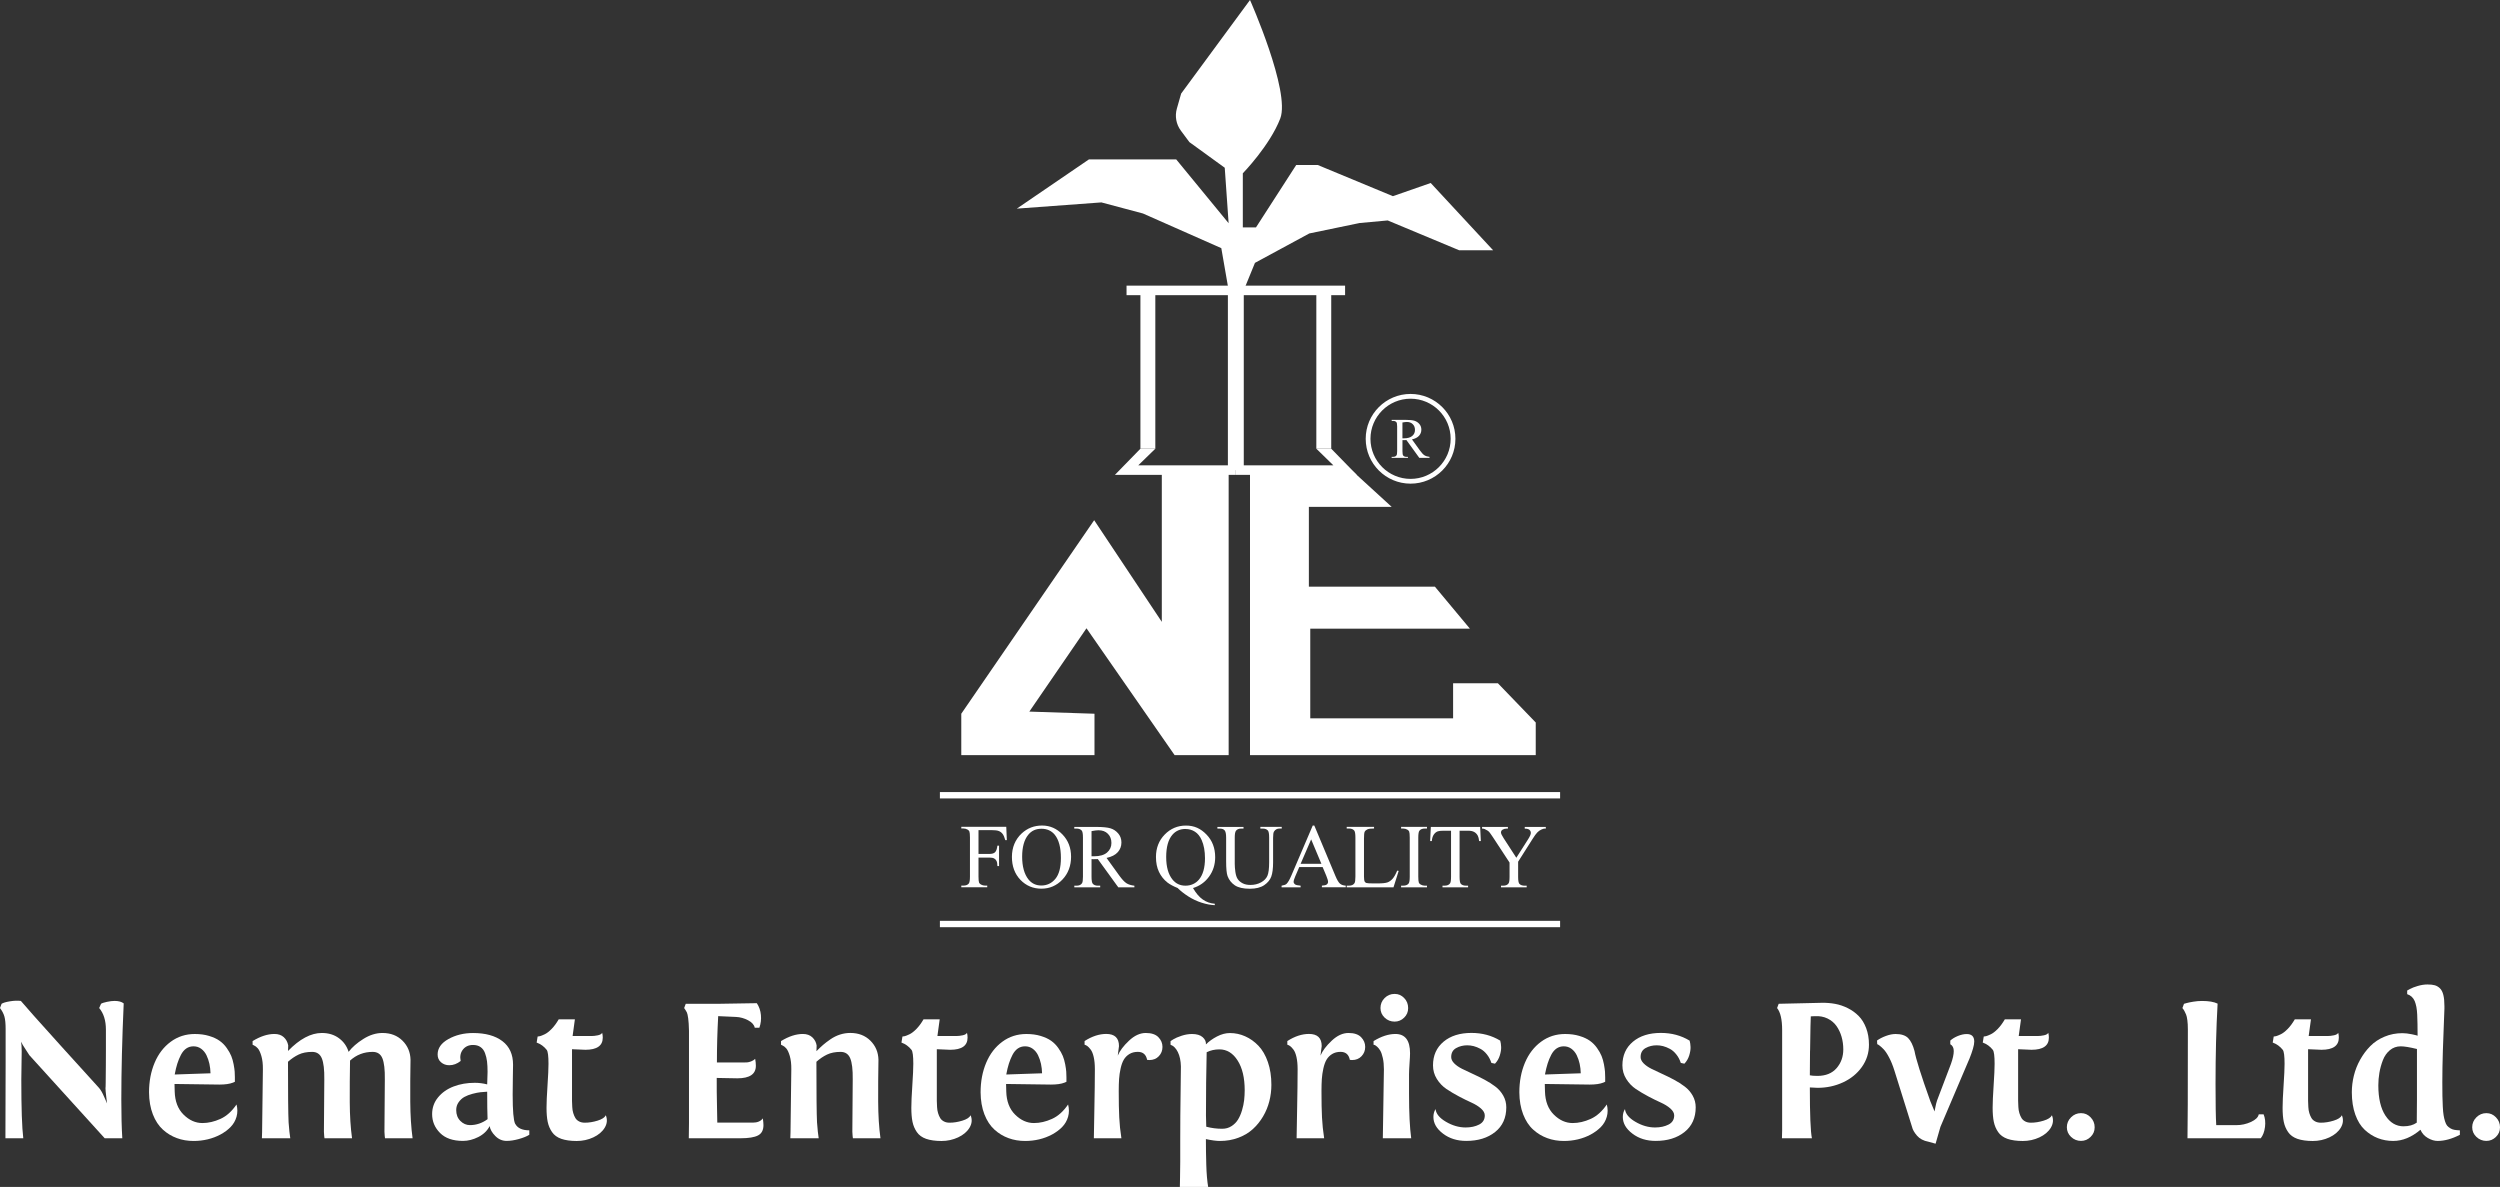 <svg xmlns:xlink="http://www.w3.org/1999/xlink" xmlns="http://www.w3.org/2000/svg" id="Layer_2" viewBox="0 0 786.92 373.6" width="786.92"  height="373.6" ><rect x="0" y="0" width="786.92" height="373.6" fill="#333333" stroke="none"/><defs><style>.cls-1{fill:#fff;stroke-width:0px;}</style></defs><g id="Layer_1-2"><path class="cls-1" d="m33.2,342.42v.03s0,0,.02-.05.02-.21.03-.48c.01-.27.02-.64.02-1.1s0-1.17.02-2.1c.01-.93.02-2.02.03-3.27.01-1.25.02-2.84.02-4.79v-6.54c0-2.88-.71-5.16-2.12-6.82l.59-1.34c.31-.21.93-.41,1.87-.61.93-.2,1.73-.29,2.4-.29,1.24,0,2.2.26,2.86.78-.5,11.29-.75,21.38-.75,30.28,0,4.79.1,8.85.31,12.17h-5.54l-23.71-26.14-1.15-1.77c-.79-1.18-1.28-2.01-1.46-2.49.12.73.19,1.76.19,3.11,0,1.04-.02,2.52-.06,4.45-.04,1.93-.06,3.42-.06,4.48,0,8.9.21,15.02.62,18.36H1.71v-1.03c.04-5.52.06-13.1.06-22.75v-10.64c0-1.66-.12-2.95-.37-3.86-.25-.91-.72-1.81-1.4-2.71l.5-1.34c.48-.31,1.36-.57,2.65-.78,1.29-.21,2.43-.25,3.42-.12,1.31,1.58,5.49,6.27,12.54,14.08,7.05,7.81,11.05,12.21,11.98,13.21.56.6,1.13,1.58,1.71,2.93l.9,2.05-.25-2.05c-.17-1.35-.25-2.3-.25-2.86Z"/><path class="cls-1" d="m73.91,340.52l-.56.25c-1.06.42-2.49.62-4.29.62l-14.13-.19c.04.48.06,1.27.06,2.37.08,3.09,1.01,5.52,2.79,7.28,1.77,1.76,3.75,2.65,5.93,2.65,1.87,0,3.76-.44,5.68-1.31,1.92-.87,3.6-2.39,5.06-4.54.35,1.35.35,2.64,0,3.87-.35,1.23-.97,2.3-1.85,3.21s-1.94,1.69-3.19,2.37c-1.25.67-2.59,1.18-4.05,1.53-1.45.34-2.92.51-4.39.51-1.89,0-3.65-.29-5.27-.89-1.63-.59-3.11-1.48-4.43-2.68s-2.38-2.8-3.16-4.81c-.78-2.01-1.18-4.33-1.2-6.94,0-3.42.59-6.52,1.76-9.3,1.17-2.78,2.86-4.98,5.07-6.61,2.21-1.63,4.73-2.44,7.58-2.44,1.66,0,3.16.2,4.5.61,1.34.41,2.44.91,3.3,1.53.86.61,1.61,1.36,2.24,2.26.63.89,1.11,1.73,1.43,2.52.32.79.57,1.67.75,2.63s.29,1.73.33,2.3c.04.57.06,1.16.06,1.76v1.46Zm-13.01-11.17c-.85,0-1.61.23-2.27.68-.66.46-1.22,1.13-1.68,2.01-.46.88-.83,1.8-1.14,2.77s-.58,2.1-.82,3.41c1.22-.02,3.07-.08,5.54-.19,2.47-.1,4.38-.17,5.73-.19-.02-1.02-.14-2.01-.34-2.97-.21-.96-.52-1.87-.93-2.72-.42-.85-.98-1.53-1.68-2.04-.71-.51-1.5-.76-2.4-.76Z"/><path class="cls-1" d="m110.79,358.29h-8.65l-.09-.68c-.06-.46-.09-.91-.09-1.37,0-1.66.02-4.4.06-8.23.04-3.83.06-6.58.06-8.26.04-3.05-.22-5.25-.78-6.61-.56-1.36-1.58-2.04-3.05-2.04-1.66,0-3.08.28-4.25.84-1.17.56-2.29,1.32-3.35,2.27,0,10.1.06,16.45.19,19.05.17,2.26.34,3.94.53,5.04h-8.93l.06-1.96.25-19.76c.02-1.64-.14-3.03-.48-4.19-.34-1.15-.72-1.95-1.12-2.4-.4-.45-.78-.74-1.14-.89l-.5-.25v-1.15c2.43-1.49,4.72-2.24,6.88-2.24,1.22,0,2.2.34,2.93,1.01.73.67,1.19,1.53,1.4,2.57l-.06,1.77c3.67-3.78,7.22-5.66,10.64-5.66,2.12,0,3.92.55,5.4,1.65,1.48,1.1,2.49,2.53,3.03,4.29,1.1-1.45,2.65-2.81,4.64-4.06,1.99-1.25,3.99-1.88,6.01-1.88,2.59,0,4.7.81,6.32,2.43s2.46,3.61,2.52,5.97c-.08,4.48-.11,8.88-.08,13.21.03,4.33.27,8.17.73,11.53h-8.68l-.09-.68c-.06-.46-.09-.91-.09-1.37,0-1.66.02-4.4.06-8.23.04-3.83.06-6.58.06-8.26.04-3.05-.21-5.25-.76-6.61-.55-1.36-1.57-2.04-3.06-2.04-2.74,0-5.11.91-7.13,2.74-.08,4.4-.11,8.74-.09,13.02.02,4.28.26,8.1.72,11.44Z"/><path class="cls-1" d="m162.16,353.71c.73,1.39,2.21,2.08,4.45,2.08v1.4c-.79.5-1.89.94-3.3,1.34-1.41.39-2.69.59-3.83.59-1.37,0-2.57-.52-3.59-1.56s-1.61-2.07-1.76-3.11c-.75,1.47-1.94,2.62-3.56,3.44-1.63.82-3.24,1.23-4.84,1.23-3.15,0-5.56-.83-7.22-2.5-1.66-1.67-2.49-3.65-2.49-5.93,0-2.01.63-3.78,1.88-5.29,1.25-1.51,2.89-2.66,4.9-3.42,2.01-.77,4.23-1.15,6.66-1.15,1.31,0,2.6.17,3.89.5.08-1.78.12-3.1.12-3.95,0-1.27-.06-2.36-.17-3.28-.11-.92-.33-1.8-.64-2.63-.31-.83-.78-1.46-1.42-1.9-.63-.44-1.42-.65-2.35-.65-1.37,0-2.43.49-3.19,1.46-.76.98-.99,2.17-.7,3.58-1.12.89-2.31,1.34-3.58,1.34-1.02,0-1.88-.31-2.6-.93-.72-.62-1.07-1.44-1.07-2.46,0-1.97,1.13-3.59,3.39-4.85,2.26-1.26,4.84-1.9,7.75-1.9,3.92,0,7,.85,9.24,2.55,2.24,1.7,3.36,4.17,3.36,7.41,0,.62-.02,1.89-.06,3.8-.04,1.91-.06,3.79-.06,5.63,0,5.04.26,8.1.78,9.18Zm-8.81-10.08c-.73.04-1.43.1-2.12.17-.68.07-1.52.24-2.51.5-.99.26-1.83.59-2.54.98-.71.39-1.31.95-1.82,1.67-.51.72-.76,1.54-.76,2.47,0,1.41.44,2.55,1.31,3.42.87.87,1.88,1.31,3.02,1.31,1.99,0,3.84-.62,5.54-1.87-.08-1.91-.12-4.79-.12-8.65Z"/><path class="cls-1" d="m180.96,320.82l-.72,5.29h5.94c.62,0,1.29-.08,2.01-.23s1.17-.42,1.35-.79c.12.44.19.94.19,1.52,0,2.55-1.83,3.83-5.48,3.83-.33,0-1.02-.03-2.07-.09-1.05-.06-1.76-.09-2.13-.09v14.35c-.02.6-.02,1.23,0,1.9.02.66.05,1.32.08,1.98s.13,1.28.31,1.87c.18.59.4,1.11.67,1.56.27.45.66.8,1.17,1.07.51.27,1.1.4,1.79.4,1.29,0,2.62-.21,4.01-.64,1.39-.42,2.26-.99,2.61-1.7.54,1.33.43,2.63-.34,3.91-.77,1.28-1.97,2.29-3.59,3.05-1.63.76-3.38,1.14-5.24,1.14s-3.56-.23-4.84-.68-2.25-1.16-2.91-2.12c-.66-.95-1.12-2.03-1.37-3.22-.25-1.19-.37-2.67-.37-4.43,0-1.58.1-3.92.31-7.03.21-3.11.31-5.38.31-6.81,0-2.45-.19-3.91-.56-4.39-.85-1.08-1.91-1.85-3.17-2.3l.31-1.9c.19,0,.44-.04.75-.12.31-.08.79-.27,1.45-.58.65-.3,1.38-.86,2.18-1.67.8-.81,1.55-1.83,2.26-3.05h5.1Z"/><path class="cls-1" d="m233.12,358.29h-16.31l.06-4.67v-29.16c-.04-1.72-.12-3.03-.25-3.92-.12-.89-.26-1.5-.4-1.82s-.44-.79-.87-1.42l.5-1.34h10.64l11.73-.19c.73,1.08,1.16,2.32,1.29,3.72s-.03,2.73-.48,4h-1.46c-.19-.91-.88-1.69-2.08-2.33-1.2-.64-2.48-1-3.83-1.06l-5.6-.25c-.27,4.9-.4,9.76-.4,14.59h7.97c.64,0,1.14,0,1.49-.03.35-.02.78-.12,1.29-.31.51-.19.94-.46,1.29-.81.15.79.22,1.51.22,2.18,0,2.63-1.94,3.95-5.82,3.95-.79,0-1.91-.02-3.36-.06-1.45-.04-2.5-.06-3.14-.06-.02,2.76.01,5.79.09,9.09l.09,4.98h11.17c1.45,0,2.51-.45,3.17-1.34.12.89.19,1.6.19,2.12,0,1.58-.57,2.66-1.71,3.25-1.14.59-2.97.89-5.48.89Z"/><path class="cls-1" d="m277.12,358.29h-8.65l-.09-.68c-.06-.46-.09-.91-.09-1.37,0-1.66.02-4.4.06-8.23.04-3.83.06-6.58.06-8.26.04-3.05-.22-5.25-.78-6.61-.56-1.36-1.58-2.04-3.05-2.04-1.66,0-3.08.28-4.25.84-1.17.56-2.29,1.32-3.35,2.27,0,10.1.06,16.45.19,19.05.17,2.26.34,3.94.53,5.04h-8.93l.06-1.96.25-19.76c.02-1.64-.14-3.03-.48-4.19-.34-1.15-.72-1.95-1.12-2.4-.4-.45-.78-.74-1.14-.89l-.5-.25v-1.15c2.43-1.49,4.72-2.24,6.88-2.24,1.24,0,2.24.36,2.99,1.07.75.72,1.19,1.57,1.34,2.57l-.06,1.77c.75-.75,1.44-1.4,2.07-1.95.63-.55,1.42-1.15,2.35-1.79.93-.64,1.93-1.14,2.99-1.48,1.06-.34,2.14-.51,3.24-.51,2.59,0,4.7.81,6.33,2.43,1.63,1.62,2.47,3.61,2.54,5.97-.08,4.48-.11,8.88-.09,13.21.02,4.33.26,8.17.72,11.53Z"/><path class="cls-1" d="m295.79,320.82l-.72,5.29h5.94c.62,0,1.29-.08,2.01-.23s1.17-.42,1.35-.79c.12.44.19.94.19,1.52,0,2.55-1.83,3.83-5.48,3.83-.33,0-1.02-.03-2.07-.09-1.05-.06-1.76-.09-2.13-.09v14.35c-.02.6-.02,1.23,0,1.9.02.66.05,1.32.08,1.98s.13,1.28.31,1.87c.18.59.4,1.11.67,1.56.27.45.66.8,1.17,1.07.51.27,1.1.4,1.79.4,1.29,0,2.62-.21,4.01-.64,1.39-.42,2.26-.99,2.61-1.7.54,1.33.43,2.63-.34,3.91-.77,1.28-1.97,2.29-3.59,3.05-1.63.76-3.38,1.14-5.24,1.14s-3.56-.23-4.84-.68-2.25-1.16-2.91-2.12c-.66-.95-1.12-2.03-1.37-3.22-.25-1.19-.37-2.67-.37-4.43,0-1.58.1-3.92.31-7.03.21-3.11.31-5.38.31-6.81,0-2.45-.19-3.91-.56-4.39-.85-1.08-1.91-1.85-3.17-2.3l.31-1.9c.19,0,.44-.04.75-.12.31-.08.79-.27,1.45-.58.65-.3,1.38-.86,2.18-1.67.8-.81,1.55-1.83,2.26-3.05h5.1Z"/><path class="cls-1" d="m335.66,340.52l-.56.25c-1.06.42-2.49.62-4.29.62l-14.13-.19c.04.48.06,1.27.06,2.37.08,3.09,1.01,5.52,2.79,7.28,1.77,1.76,3.75,2.65,5.93,2.65,1.87,0,3.76-.44,5.68-1.31,1.92-.87,3.6-2.39,5.06-4.54.35,1.35.35,2.64,0,3.87-.35,1.23-.97,2.3-1.85,3.21s-1.94,1.69-3.19,2.37c-1.25.67-2.59,1.18-4.05,1.53-1.45.34-2.92.51-4.39.51-1.89,0-3.65-.29-5.27-.89-1.63-.59-3.11-1.48-4.43-2.68s-2.38-2.8-3.16-4.81c-.78-2.01-1.18-4.33-1.2-6.94,0-3.42.59-6.52,1.76-9.3,1.17-2.78,2.86-4.98,5.07-6.61,2.21-1.63,4.73-2.44,7.58-2.44,1.66,0,3.16.2,4.5.61,1.34.41,2.44.91,3.3,1.53.86.61,1.61,1.36,2.24,2.26.63.89,1.11,1.73,1.43,2.52.32.79.57,1.67.75,2.63s.29,1.73.33,2.3c.04.57.06,1.16.06,1.76v1.46Zm-13.01-11.17c-.85,0-1.61.23-2.27.68-.66.46-1.22,1.13-1.68,2.01-.46.88-.83,1.8-1.14,2.77s-.58,2.1-.82,3.41c1.22-.02,3.07-.08,5.54-.19,2.47-.1,4.38-.17,5.73-.19-.02-1.02-.14-2.01-.34-2.97-.21-.96-.52-1.87-.93-2.72-.42-.85-.98-1.53-1.68-2.04-.71-.51-1.5-.76-2.4-.76Z"/><path class="cls-1" d="m352.99,358.29h-8.68c0-.85.05-3.85.16-9.01.1-5.16.16-9.39.16-12.71,0-1.49-.12-2.77-.36-3.83-.24-1.06-.56-1.85-.96-2.37-.4-.52-.75-.88-1.03-1.09-.28-.21-.58-.35-.89-.44v-1.15c2.32-1.49,4.6-2.24,6.82-2.24,2.68,0,4.01,1.28,4.01,3.83,0,.06-.05.47-.16,1.23-.1.76-.18,1.34-.22,1.76.62-1.49,1.79-3.05,3.52-4.68,1.72-1.63,3.49-2.44,5.29-2.44s3.11.44,3.97,1.32c.86.88,1.29,1.9,1.29,3.06s-.38,2.12-1.15,2.93c-.77.81-1.76,1.21-2.99,1.21-.06,0-.17-.01-.33-.03-.16-.02-.28-.03-.36-.03-.33-1.68-1.31-2.52-2.93-2.52-1.02,0-1.9.23-2.65.68-.75.46-1.33,1.05-1.76,1.77-.43.73-.76,1.66-1.01,2.79-.25,1.13-.41,2.23-.48,3.3-.07,1.07-.11,2.32-.11,3.75,0,3.44.05,6.22.16,8.34.1,2.12.33,4.31.68,6.57Z"/><path class="cls-1" d="m380.31,373.6h-8.93c0-.08.02-1.07.06-2.97.04-1.9.06-3.52.06-4.87v-6.69c0-5.29.04-10.51.12-15.65l.09-7.75c-.04-1.78-.36-3.29-.96-4.51-.6-1.22-1.37-1.99-2.3-2.3v-1.15l.87-.56c.6-.37,1.46-.75,2.58-1.12,1.12-.37,2.22-.56,3.3-.56,1.49,0,2.61.33,3.36,1,.75.66,1.09,1.42,1.03,2.27.95-.95,2.12-1.79,3.49-2.5s2.72-1.07,4.05-1.07c1.68,0,3.29.34,4.82,1.03,1.54.68,2.93,1.68,4.17,2.97,1.24,1.3,2.24,3.01,2.97,5.13.74,2.13,1.1,4.52,1.1,7.17,0,1.74-.21,3.46-.64,5.15-.43,1.69-1.08,3.29-1.98,4.81s-1.97,2.84-3.22,3.98c-1.26,1.14-2.77,2.05-4.56,2.72s-3.71,1.01-5.79,1.01c-1.14,0-2.61-.2-4.42-.59,0,2.59.04,5.29.12,8.08.08,2.79.28,5.12.59,6.99Zm3.52-43.29c-1.47,0-2.81.3-4.01.9-.15,6.1-.22,12.73-.22,19.89l.09,3.55c1.64.44,3.31.65,5.01.65,1.1,0,2.08-.27,2.94-.83.86-.55,1.54-1.24,2.05-2.07.51-.83.93-1.8,1.26-2.92.33-1.12.56-2.19.67-3.21.11-1.02.17-2.04.17-3.08,0-3.92-.74-7.05-2.23-9.38-1.48-2.33-3.4-3.5-5.74-3.5Z"/><path class="cls-1" d="m416.81,358.29h-8.68c0-.85.05-3.85.16-9.01.1-5.16.16-9.39.16-12.71,0-1.49-.12-2.77-.36-3.83-.24-1.06-.56-1.85-.96-2.37s-.75-.88-1.03-1.09c-.28-.21-.58-.35-.89-.44v-1.15c2.32-1.49,4.6-2.24,6.81-2.24,2.68,0,4.01,1.28,4.01,3.83,0,.06-.05.47-.16,1.23-.1.76-.18,1.34-.22,1.76.62-1.49,1.79-3.05,3.52-4.68s3.49-2.44,5.29-2.44,3.11.44,3.97,1.32c.86.88,1.29,1.9,1.29,3.06s-.38,2.12-1.15,2.93c-.77.81-1.76,1.21-2.99,1.21-.06,0-.17-.01-.33-.03s-.28-.03-.36-.03c-.33-1.68-1.31-2.52-2.93-2.52-1.02,0-1.9.23-2.64.68-.75.46-1.33,1.05-1.76,1.77-.43.73-.76,1.66-1.01,2.79-.25,1.13-.41,2.23-.48,3.3-.07,1.07-.11,2.32-.11,3.75,0,3.44.05,6.22.16,8.34s.33,4.31.68,6.57Z"/><path class="cls-1" d="m443.52,344.41c0,5.93.23,10.56.68,13.88h-8.93l.34-21.72c0-1.33-.11-2.5-.34-3.53-.23-1.03-.49-1.79-.78-2.29-.29-.5-.61-.91-.96-1.23-.35-.32-.62-.51-.81-.58s-.31-.09-.37-.09v-1.15c2.43-1.49,4.72-2.24,6.88-2.24,3.07,0,4.61,2.02,4.61,6.07,0,.62-.05,1.68-.16,3.16-.1,1.48-.16,2.64-.16,3.47v6.26Zm-8.99-27.11c0-1.25.44-2.3,1.31-3.16.87-.86,1.92-1.29,3.14-1.29s2.16.43,3,1.29c.84.86,1.26,1.91,1.26,3.16s-.42,2.19-1.26,3.02c-.84.83-1.84,1.25-3,1.25-1.22,0-2.27-.42-3.14-1.25-.87-.83-1.31-1.84-1.31-3.02Z"/><path class="cls-1" d="m470.59,334.82l-1.15-.25c-.33-1.02-.8-1.91-1.42-2.68-.61-.77-1.28-1.35-2.01-1.74-.73-.39-1.44-.68-2.13-.86-.7-.18-1.38-.26-2.04-.26-1.29,0-2.45.29-3.49.87s-1.56,1.52-1.56,2.83c0,.68.32,1.34.95,1.98s1.46,1.21,2.49,1.73c1.03.52,2.15,1.05,3.38,1.6,1.22.55,2.45,1.16,3.69,1.82s2.37,1.38,3.39,2.16c1.03.78,1.86,1.73,2.49,2.85.63,1.12.95,2.34.95,3.67,0,3.32-1.17,5.91-3.52,7.78-2.34,1.87-5.37,2.8-9.09,2.8-2.86,0-5.3-.76-7.31-2.29-2.01-1.52-3.02-3.27-3.02-5.24,0-.95.23-1.78.68-2.49.14,1.47,1.23,2.81,3.27,4,2.03,1.19,4.1,1.79,6.19,1.79,1.66,0,3.08-.31,4.26-.92,1.18-.61,1.77-1.57,1.77-2.88,0-.75-.41-1.47-1.21-2.18-.81-.71-1.82-1.33-3.02-1.87-1.2-.54-2.51-1.18-3.92-1.93-1.41-.75-2.72-1.53-3.92-2.33-1.2-.81-2.21-1.86-3.02-3.16-.81-1.3-1.21-2.72-1.21-4.28,0-3.11,1.11-5.59,3.31-7.44,2.21-1.85,5.14-2.77,8.79-2.77,3.38,0,6.4.81,9.06,2.43.17.58.26,1.25.29,2.01.03.76-.11,1.64-.42,2.65-.31,1.01-.82,1.87-1.52,2.6Z"/><path class="cls-1" d="m505.23,340.52l-.56.25c-1.06.42-2.49.62-4.29.62l-14.13-.19c.04.48.06,1.27.06,2.37.08,3.09,1.01,5.52,2.79,7.28,1.77,1.76,3.75,2.65,5.93,2.65,1.87,0,3.76-.44,5.68-1.31s3.6-2.39,5.06-4.54c.35,1.35.35,2.64,0,3.87-.35,1.23-.97,2.3-1.85,3.21-.88.9-1.95,1.69-3.19,2.37-1.24.67-2.59,1.18-4.04,1.53-1.45.34-2.92.51-4.39.51-1.89,0-3.65-.29-5.27-.89-1.63-.59-3.11-1.48-4.43-2.68-1.33-1.19-2.38-2.8-3.16-4.81-.78-2.01-1.18-4.33-1.2-6.94,0-3.42.59-6.52,1.76-9.3,1.17-2.78,2.86-4.98,5.07-6.61,2.21-1.63,4.73-2.44,7.58-2.44,1.66,0,3.16.2,4.5.61,1.34.41,2.44.91,3.3,1.53.86.61,1.61,1.36,2.24,2.26.63.89,1.11,1.73,1.43,2.52.32.79.57,1.67.75,2.63.18.96.28,1.73.33,2.3.04.57.06,1.16.06,1.76v1.46Zm-13.01-11.17c-.85,0-1.61.23-2.27.68-.66.46-1.22,1.13-1.68,2.01-.46.88-.84,1.8-1.14,2.77-.3.96-.58,2.1-.83,3.41,1.22-.02,3.07-.08,5.54-.19,2.47-.1,4.38-.17,5.73-.19-.02-1.02-.14-2.01-.34-2.97-.21-.96-.52-1.87-.93-2.72-.42-.85-.98-1.53-1.68-2.04-.71-.51-1.5-.76-2.4-.76Z"/><path class="cls-1" d="m530.21,334.82l-1.15-.25c-.33-1.02-.8-1.91-1.42-2.68-.61-.77-1.28-1.35-2.01-1.74-.73-.39-1.44-.68-2.13-.86-.7-.18-1.38-.26-2.04-.26-1.29,0-2.45.29-3.49.87s-1.56,1.52-1.56,2.83c0,.68.32,1.34.95,1.98s1.46,1.21,2.49,1.73c1.03.52,2.15,1.05,3.38,1.6,1.22.55,2.45,1.16,3.69,1.82s2.37,1.38,3.39,2.16c1.03.78,1.86,1.73,2.49,2.85.63,1.12.95,2.34.95,3.67,0,3.32-1.17,5.91-3.52,7.78-2.34,1.87-5.37,2.8-9.09,2.8-2.86,0-5.3-.76-7.31-2.29-2.01-1.52-3.02-3.27-3.02-5.24,0-.95.23-1.78.68-2.49.14,1.47,1.23,2.81,3.27,4,2.03,1.19,4.1,1.79,6.19,1.79,1.66,0,3.08-.31,4.26-.92,1.18-.61,1.77-1.57,1.77-2.88,0-.75-.41-1.47-1.21-2.18-.81-.71-1.82-1.33-3.02-1.87-1.2-.54-2.51-1.18-3.92-1.93-1.41-.75-2.72-1.53-3.92-2.33-1.2-.81-2.21-1.86-3.02-3.16-.81-1.3-1.21-2.72-1.21-4.28,0-3.11,1.1-5.59,3.31-7.44,2.21-1.85,5.14-2.77,8.79-2.77,3.38,0,6.4.81,9.06,2.43.17.58.26,1.25.29,2.01.03.76-.11,1.64-.42,2.65-.31,1.01-.82,1.87-1.52,2.6Z"/><path class="cls-1" d="m570.33,358.29h-9.43l.06-2.49v-31.56c0-3.32-.53-5.63-1.59-6.94l.5-1.34,13.63-.31c1.43-.02,2.82.09,4.17.34,1.35.25,2.67.7,3.97,1.35,1.3.65,2.43,1.47,3.41,2.46s1.76,2.25,2.35,3.8c.59,1.55.89,3.29.89,5.24,0,2.59-.75,4.93-2.24,7.02s-3.48,3.7-5.94,4.84c-2.47,1.14-5.13,1.71-8,1.71-.5,0-1.31-.04-2.43-.12,0,8.55.22,13.88.65,16Zm-.59-27.6l-.06,7.78c.52.12,1.31.19,2.37.19,2.61,0,4.63-.81,6.04-2.43s2.12-3.59,2.12-5.91c0-1.39-.18-2.71-.54-3.97-.36-1.25-.9-2.39-1.6-3.39s-1.65-1.79-2.83-2.37c-1.18-.57-2.51-.81-3.98-.73l-1.28.06c-.06.64-.13,4.23-.22,10.77Z"/><path class="cls-1" d="m619.84,333.42l-9.06,21.29-1.52,5.29-2.24-.62c-1.56-.29-2.76-.93-3.61-1.91-.85-.99-1.37-1.9-1.56-2.75l-5.54-17.71c-.5-1.6-1.06-2.99-1.7-4.19-.63-1.19-1.22-2.06-1.76-2.6-.54-.54-.96-.92-1.28-1.15-.31-.23-.54-.36-.68-.4l-.06-1.15c.75-.54,1.67-1.02,2.77-1.43,1.1-.41,2.13-.62,3.08-.62,1.78,0,3.1.43,3.94,1.28.84.85,1.51,2.21,2.01,4.08.42,2.41,2.07,7.68,4.98,15.81.02.06.24.58.65,1.56.42.98.64,1.53.68,1.65l.25-1.31c.17-.89.35-1.63.56-2.21l4.36-11.48c.58-1.64.87-2.98.87-4.01s-.36-1.73-1.09-2.15v-1.15c.6-.56,1.4-1.04,2.38-1.45.99-.4,1.91-.61,2.79-.61,1.58,0,2.37.79,2.37,2.37,0,1.1-.53,2.97-1.59,5.6Z"/><path class="cls-1" d="m636.15,320.82l-.72,5.29h5.94c.62,0,1.29-.08,2.01-.23s1.17-.42,1.35-.79c.12.44.19.94.19,1.52,0,2.55-1.83,3.83-5.48,3.83-.33,0-1.02-.03-2.07-.09-1.05-.06-1.76-.09-2.13-.09v14.35c-.02.6-.02,1.23,0,1.9.02.66.05,1.32.08,1.98.03.65.13,1.28.31,1.87.18.59.4,1.11.67,1.56.27.45.66.8,1.17,1.07s1.11.4,1.79.4c1.29,0,2.62-.21,4.01-.64,1.39-.42,2.26-.99,2.61-1.7.54,1.33.42,2.63-.34,3.91-.77,1.28-1.97,2.29-3.59,3.05-1.63.76-3.38,1.14-5.24,1.14s-3.56-.23-4.84-.68c-1.28-.46-2.25-1.16-2.91-2.12-.66-.95-1.12-2.03-1.37-3.22-.25-1.19-.37-2.67-.37-4.43,0-1.58.1-3.92.31-7.03.21-3.11.31-5.38.31-6.81,0-2.45-.19-3.91-.56-4.39-.85-1.08-1.91-1.85-3.17-2.3l.31-1.9c.19,0,.44-.04.75-.12s.79-.27,1.45-.58,1.38-.86,2.18-1.67c.8-.81,1.55-1.83,2.26-3.05h5.1Z"/><path class="cls-1" d="m650.58,354.83c0-1.22.44-2.27,1.32-3.14.88-.87,1.92-1.31,3.13-1.31s2.17.44,3.02,1.31c.85.87,1.28,1.92,1.28,3.14s-.42,2.19-1.28,3.03c-.85.84-1.86,1.26-3.02,1.26s-2.25-.42-3.13-1.26c-.88-.84-1.32-1.85-1.32-3.03Z"/><path class="cls-1" d="m688.55,358.29c.08-2.82.12-14.23.12-34.23,0-1.14-.05-2.12-.16-2.92-.1-.81-.24-1.42-.41-1.82-.17-.4-.35-.78-.54-1.14-.2-.35-.4-.64-.61-.87l.5-1.34.75-.22c.52-.15,1.25-.3,2.19-.45.94-.16,1.85-.23,2.72-.23,2.14,0,3.78.28,4.92.84-.44,7.76-.65,16.17-.65,25.24,0,6.29.07,10.62.22,13.01h6.35c1.58,0,3.1-.33,4.56-1s2.29-1.46,2.47-2.4h1.53c.48,1.16.62,2.49.44,3.97-.19,1.48-.63,2.67-1.34,3.56h-23.06Z"/><path class="cls-1" d="m727.42,320.82l-.72,5.29h5.94c.62,0,1.29-.08,2.01-.23s1.17-.42,1.35-.79c.12.44.19.94.19,1.52,0,2.55-1.83,3.83-5.48,3.83-.33,0-1.02-.03-2.07-.09-1.05-.06-1.76-.09-2.13-.09v14.35c-.02.6-.02,1.23,0,1.9.02.66.05,1.32.08,1.98.03.65.13,1.28.31,1.87.18.59.4,1.11.67,1.56.27.45.66.8,1.17,1.07s1.11.4,1.79.4c1.29,0,2.62-.21,4.01-.64,1.39-.42,2.26-.99,2.61-1.7.54,1.33.42,2.63-.34,3.91-.77,1.28-1.97,2.29-3.59,3.05-1.63.76-3.38,1.14-5.24,1.14s-3.56-.23-4.84-.68c-1.28-.46-2.25-1.16-2.91-2.12-.66-.95-1.12-2.03-1.37-3.22-.25-1.19-.37-2.67-.37-4.43,0-1.58.1-3.92.31-7.03.21-3.11.31-5.38.31-6.81,0-2.45-.19-3.91-.56-4.39-.85-1.08-1.91-1.85-3.17-2.3l.31-1.9c.19,0,.44-.04.75-.12s.79-.27,1.45-.58,1.38-.86,2.18-1.67c.8-.81,1.55-1.83,2.26-3.05h5.1Z"/><path class="cls-1" d="m774.29,355.8v1.4c-2.51,1.29-4.84,1.93-7,1.93-1,0-2.02-.31-3.08-.92-1.06-.61-1.84-1.48-2.33-2.6-2.76,2.34-5.62,3.52-8.59,3.52-1.7,0-3.3-.29-4.81-.87-1.5-.58-2.88-1.46-4.14-2.63-1.25-1.17-2.25-2.77-2.97-4.79s-1.09-4.36-1.09-7.02c0-1.74.21-3.49.64-5.23.42-1.74,1.08-3.42,1.98-5.03.89-1.61,1.96-3.03,3.19-4.28,1.23-1.25,2.73-2.24,4.48-2.97,1.75-.74,3.64-1.1,5.65-1.1.85,0,1.86.12,3.02.36,1.16.24,1.74.4,1.74.48,0-1.31-.01-2.51-.03-3.62-.02-1.11-.05-2.12-.09-3.03-.04-.91-.13-1.73-.26-2.44-.14-.71-.32-1.34-.54-1.87-.23-.53-.54-.97-.93-1.34-.39-.36-.87-.64-1.43-.82v-1.15l.87-.47c.58-.33,1.4-.65,2.46-.96,1.06-.31,2.07-.47,3.05-.47s1.7.08,2.3.25c.6.17,1.15.49,1.63.96.49.48.84,1.17,1.07,2.08s.34,2.08.34,3.52v.81c0,.37-.05,1.78-.16,4.23-.1,2.45-.21,5.45-.33,8.99-.11,3.55-.17,6.86-.17,9.93,0,1.76,0,3.21.03,4.34s.06,2.26.12,3.39.14,2.02.25,2.66c.1.64.25,1.28.45,1.91s.42,1.09.67,1.38c.25.29.58.56.98.81.4.25.84.42,1.32.5.48.08,1.05.14,1.71.16Zm-17.71-1.28c1.68,0,3.06-.38,4.14-1.15l.06-7.31v-15.87c-2.28-.56-3.98-.84-5.1-.84-1.31,0-2.45.41-3.42,1.21-.97.81-1.71,1.86-2.21,3.16-.5,1.3-.86,2.61-1.09,3.94-.23,1.33-.34,2.66-.34,3.98,0,4.05.74,7.21,2.21,9.48,1.47,2.27,3.39,3.41,5.76,3.41Z"/><path class="cls-1" d="m778.17,354.83c0-1.22.44-2.27,1.32-3.14.88-.87,1.92-1.31,3.13-1.31s2.17.44,3.02,1.31c.85.87,1.28,1.92,1.28,3.14s-.42,2.19-1.28,3.03c-.85.84-1.86,1.26-3.02,1.26s-2.25-.42-3.13-1.26c-.88-.84-1.32-1.85-1.32-3.03Z"/><rect class="cls-1" x="295.85" y="289.85" width="195.22" height="2"/><rect class="cls-1" x="295.85" y="249.32" width="195.22" height="2"/><path class="cls-1" d="m308,261.32v7.47h3.46c.79,0,1.38-.17,1.75-.53s.61-1.04.74-2.08h.52v6.43h-.52c0-.74-.11-1.28-.29-1.63s-.43-.61-.76-.78c-.32-.17-.8-.26-1.44-.26h-3.46v5.97c0,.96.06,1.6.18,1.91.09.23.29.43.59.6.41.22.84.34,1.29.34h.69v.52h-8.16v-.52h.67c.79,0,1.35-.23,1.71-.69.22-.3.34-1.02.34-2.16v-12.28c0-.96-.06-1.6-.18-1.91-.09-.23-.29-.43-.58-.6-.4-.22-.83-.34-1.29-.34h-.67v-.52h14.15l.18,4.18h-.49c-.24-.89-.53-1.54-.85-1.96-.32-.42-.72-.72-1.19-.9-.47-.19-1.2-.28-2.19-.28h-4.19Z"/><path class="cls-1" d="m328.02,259.85c2.47,0,4.61.94,6.41,2.81s2.71,4.21,2.71,7.02-.91,5.29-2.73,7.19c-1.82,1.91-4.03,2.86-6.62,2.86s-4.82-.93-6.6-2.79c-1.78-1.86-2.67-4.27-2.67-7.22s1.03-5.48,3.08-7.39c1.79-1.65,3.92-2.48,6.41-2.48Zm-.27,1.02c-1.7,0-3.07.63-4.09,1.89-1.28,1.57-1.92,3.87-1.92,6.9s.66,5.49,1.99,7.16c1.02,1.27,2.36,1.91,4.04,1.91,1.79,0,3.26-.7,4.42-2.09s1.75-3.59,1.75-6.59c0-3.25-.64-5.68-1.92-7.28-1.03-1.27-2.45-1.91-4.26-1.91Z"/><path class="cls-1" d="m357.08,279.3h-5.08l-6.44-8.89c-.48.02-.86.03-1.16.03-.12,0-.25,0-.39,0s-.29-.01-.43-.02v5.52c0,1.2.13,1.94.39,2.23.35.41.89.62,1.6.62h.74v.52h-8.15v-.52h.71c.8,0,1.38-.26,1.72-.79.2-.29.29-.98.29-2.06v-12.28c0-1.2-.13-1.94-.39-2.23-.36-.41-.91-.62-1.63-.62h-.71v-.52h6.93c2.02,0,3.51.15,4.47.44.96.29,1.77.84,2.44,1.63.67.79,1,1.73,1,2.83,0,1.17-.38,2.18-1.14,3.04-.76.86-1.94,1.47-3.54,1.82l3.93,5.45c.9,1.25,1.67,2.08,2.31,2.5s1.49.67,2.52.79v.52Zm-13.5-9.77c.18,0,.33,0,.46,0,.13,0,.24,0,.32,0,1.81,0,3.18-.39,4.1-1.18.92-.79,1.38-1.79,1.38-3s-.37-2.15-1.11-2.9-1.73-1.11-2.95-1.11c-.54,0-1.28.09-2.2.27v7.91Z"/><path class="cls-1" d="m375.51,279.51c.95,1.65,1.98,2.86,3.09,3.63,1.11.78,2.37,1.22,3.78,1.33v.45c-1.29-.05-2.67-.31-4.14-.78-1.47-.47-2.86-1.13-4.17-1.96-1.31-.84-2.45-1.73-3.4-2.67-1.35-.54-2.41-1.12-3.2-1.72-1.14-.91-2.03-2.02-2.66-3.34-.63-1.32-.95-2.89-.95-4.69,0-2.84.92-5.2,2.76-7.08,1.84-1.88,4.07-2.82,6.69-2.82s4.64.94,6.46,2.83c1.82,1.88,2.73,4.26,2.73,7.13,0,2.33-.65,4.37-1.94,6.13-1.29,1.76-2.98,2.95-5.05,3.58Zm-2.36-18.58c-1.7,0-3.07.61-4.11,1.82-1.31,1.52-1.96,3.86-1.96,7s.66,5.45,1.99,7.11c1.03,1.28,2.39,1.92,4.08,1.92s3.17-.64,4.25-1.92c1.26-1.51,1.89-3.75,1.89-6.7,0-2.27-.35-4.18-1.04-5.73-.53-1.2-1.24-2.08-2.12-2.64-.88-.57-1.88-.85-2.98-.85Z"/><path class="cls-1" d="m396.72,260.8v-.52h6.73v.52h-.71c-.75,0-1.32.31-1.72.94-.2.29-.29.96-.29,2.02v7.71c0,1.91-.19,3.39-.57,4.44-.38,1.05-1.12,1.95-2.23,2.71-1.11.75-2.61,1.13-4.52,1.13-2.07,0-3.65-.36-4.72-1.08s-1.84-1.69-2.29-2.9c-.3-.83-.45-2.39-.45-4.68v-7.43c0-1.17-.16-1.93-.48-2.3-.32-.36-.84-.55-1.56-.55h-.71v-.52h8.22v.52h-.73c-.78,0-1.35.25-1.68.74-.23.34-.35,1.04-.35,2.1v8.29c0,.74.07,1.58.2,2.54.14.95.38,1.7.74,2.23.35.53.87.97,1.54,1.32.67.35,1.49.52,2.46.52,1.24,0,2.36-.27,3.34-.81.98-.54,1.65-1.24,2.01-2.08.36-.85.54-2.28.54-4.3v-7.7c0-1.19-.13-1.93-.39-2.23-.36-.41-.91-.62-1.63-.62h-.72Z"/><path class="cls-1" d="m416.32,272.93h-7.36l-1.29,3c-.32.74-.48,1.29-.48,1.66,0,.29.14.54.41.76s.87.36,1.79.43v.52h-5.99v-.52c.79-.14,1.31-.32,1.54-.55.48-.45,1-1.36,1.58-2.73l6.69-15.65h.49l6.62,15.81c.53,1.27,1.02,2.1,1.45,2.47.43.38,1.04.59,1.82.64v.52h-7.5v-.52c.76-.04,1.27-.16,1.54-.38s.4-.48.4-.79c0-.41-.19-1.06-.56-1.95l-1.15-2.73Zm-.39-1.04l-3.22-7.68-3.31,7.68h6.53Z"/><path class="cls-1" d="m439.8,274.04l.46.1-1.63,5.16h-14.72v-.52h.72c.8,0,1.38-.26,1.72-.79.2-.3.29-.99.29-2.08v-12.27c0-1.19-.13-1.93-.39-2.23-.36-.41-.91-.62-1.63-.62h-.72v-.52h8.61v.52c-1.01,0-1.72.08-2.12.28-.41.2-.68.44-.83.74s-.22,1.01-.22,2.15v11.94c0,.78.08,1.31.22,1.6.11.2.29.34.52.43s.96.14,2.19.14h1.39c1.46,0,2.48-.11,3.07-.32s1.13-.6,1.61-1.14.97-1.41,1.46-2.59Z"/><path class="cls-1" d="m449.17,278.78v.52h-8.15v-.52h.67c.78,0,1.35-.23,1.71-.69.22-.3.34-1.02.34-2.16v-12.28c0-.96-.06-1.6-.18-1.91-.09-.23-.29-.43-.58-.6-.41-.22-.84-.34-1.29-.34h-.67v-.52h8.15v.52h-.69c-.78,0-1.34.23-1.7.69-.23.3-.35,1.02-.35,2.16v12.28c0,.96.06,1.6.18,1.91.09.23.29.43.59.6.4.22.83.34,1.28.34h.69Z"/><path class="cls-1" d="m465.91,260.29l.21,4.46h-.53c-.1-.79-.24-1.35-.42-1.68-.29-.54-.67-.94-1.16-1.2-.48-.26-1.11-.39-1.9-.39h-2.68v14.52c0,1.17.13,1.9.38,2.19.35.39.9.59,1.64.59h.66v.52h-8.06v-.52h.67c.8,0,1.37-.24,1.71-.73.21-.3.31-.98.31-2.05v-14.52h-2.29c-.89,0-1.52.07-1.89.2-.49.18-.9.52-1.25,1.02-.35.5-.55,1.19-.62,2.05h-.53l.22-4.46h15.52Z"/><path class="cls-1" d="m479.94,260.29h6.63v.52h-.36c-.24,0-.6.11-1.07.32-.47.21-.89.52-1.28.93-.38.4-.86,1.06-1.42,1.96l-4.58,7.22v4.77c0,1.17.13,1.9.39,2.19.36.39.92.59,1.68.59h.62v.52h-8.08v-.52h.67c.8,0,1.37-.24,1.71-.73.21-.3.31-.98.31-2.05v-4.5l-5.22-7.96c-.62-.93-1.04-1.52-1.25-1.75s-.67-.51-1.37-.84c-.19-.09-.46-.14-.81-.14v-.52h8.13v.52h-.42c-.44,0-.84.1-1.21.31-.37.21-.55.51-.55.92,0,.34.29.94.86,1.82l3.97,6.13,3.73-5.86c.56-.88.84-1.53.84-1.96,0-.26-.07-.5-.2-.7-.13-.21-.33-.37-.58-.48-.25-.12-.63-.17-1.14-.17v-.52Z"/><polygon class="cls-1" points="344.51 224.66 344.51 237.69 302.58 237.69 302.58 224.66 344.41 163.74 365.7 195.74 365.7 147.98 386.74 147.98 386.74 237.69 369.73 237.69 341.99 197.76 324 223.99 344.51 224.66"/><polygon class="cls-1" points="393.46 147.98 393.46 237.69 483.4 237.69 483.4 227.42 471.5 215.08 457.39 215.08 457.39 226.1 412.43 226.1 412.43 197.89 462.68 197.89 451.66 184.66 411.99 184.66 411.99 159.54 438.05 159.54 425.41 147.98 393.46 147.98"/><path class="cls-1" d="m444,152.24c-7.79,0-14.12-6.33-14.12-14.12s6.33-14.12,14.12-14.12,14.12,6.33,14.12,14.12-6.33,14.12-14.12,14.12Zm0-26.74c-6.96,0-12.62,5.66-12.62,12.62s5.66,12.62,12.62,12.62,12.62-5.66,12.62-12.62-5.66-12.62-12.62-12.62Z"/><path class="cls-1" d="m449.95,144.12h-3.2l-4.05-5.6c-.3.01-.54.02-.73.02-.08,0-.16,0-.25,0-.09,0-.18,0-.27-.01v3.48c0,.75.08,1.22.25,1.4.22.26.56.39,1.01.39h.47v.33h-5.13v-.33h.45c.51,0,.87-.16,1.09-.49.12-.18.19-.62.19-1.3v-7.73c0-.75-.08-1.22-.25-1.4-.23-.26-.57-.39-1.02-.39h-.45v-.33h4.36c1.27,0,2.21.09,2.81.28s1.12.53,1.54,1.02.63,1.09.63,1.78c0,.74-.24,1.37-.72,1.92-.48.54-1.22.92-2.23,1.15l2.47,3.43c.57.79,1.05,1.31,1.46,1.57s.94.42,1.59.49v.33Zm-8.5-6.15c.11,0,.21,0,.29,0,.08,0,.15,0,.2,0,1.14,0,2-.25,2.58-.74.58-.49.87-1.12.87-1.89s-.23-1.36-.7-1.82c-.47-.47-1.09-.7-1.86-.7-.34,0-.8.06-1.39.17v4.98Z"/><rect class="cls-1" x="354.6" y="89.91" width="68.79" height="3"/><polygon class="cls-1" points="427.07 149.48 389 149.48 389 146.48 419.71 146.48 414.34 141.24 419.03 141.24 427.07 149.48"/><rect class="cls-1" x="386.5" y="91.41" width="5" height="56.58"/><rect class="cls-1" x="414.34" y="91.41" width="4.69" height="49.83"/><path class="cls-1" d="m393.46,0s12.79,28.8,9.52,37.31c-3.27,8.51-11.78,17.24-11.78,17.24v17.02h4.15l12.66-19.64h6.76l23.67,9.82,11.9-4.15,19.64,21.17h-10.69l-22.48-9.38-8.85.81-15.83,3.28-17.11,9.26-3.54,8.66h-4.74l-2.31-13.29-24.66-10.91-13.09-3.49-26.62,1.96,22.69-15.49h27.49l16.49,20.08-1.22-17.46-11.13-8.07-2.68-3.61c-1.48-1.99-1.94-4.55-1.26-6.94l1.35-4.73L393.46,0Z"/><polygon class="cls-1" points="350.93 149.48 389 149.48 389 146.48 358.28 146.48 363.66 141.24 358.97 141.24 350.93 149.48"/><rect class="cls-1" x="358.97" y="91.41" width="4.69" height="49.83"/></g></svg>